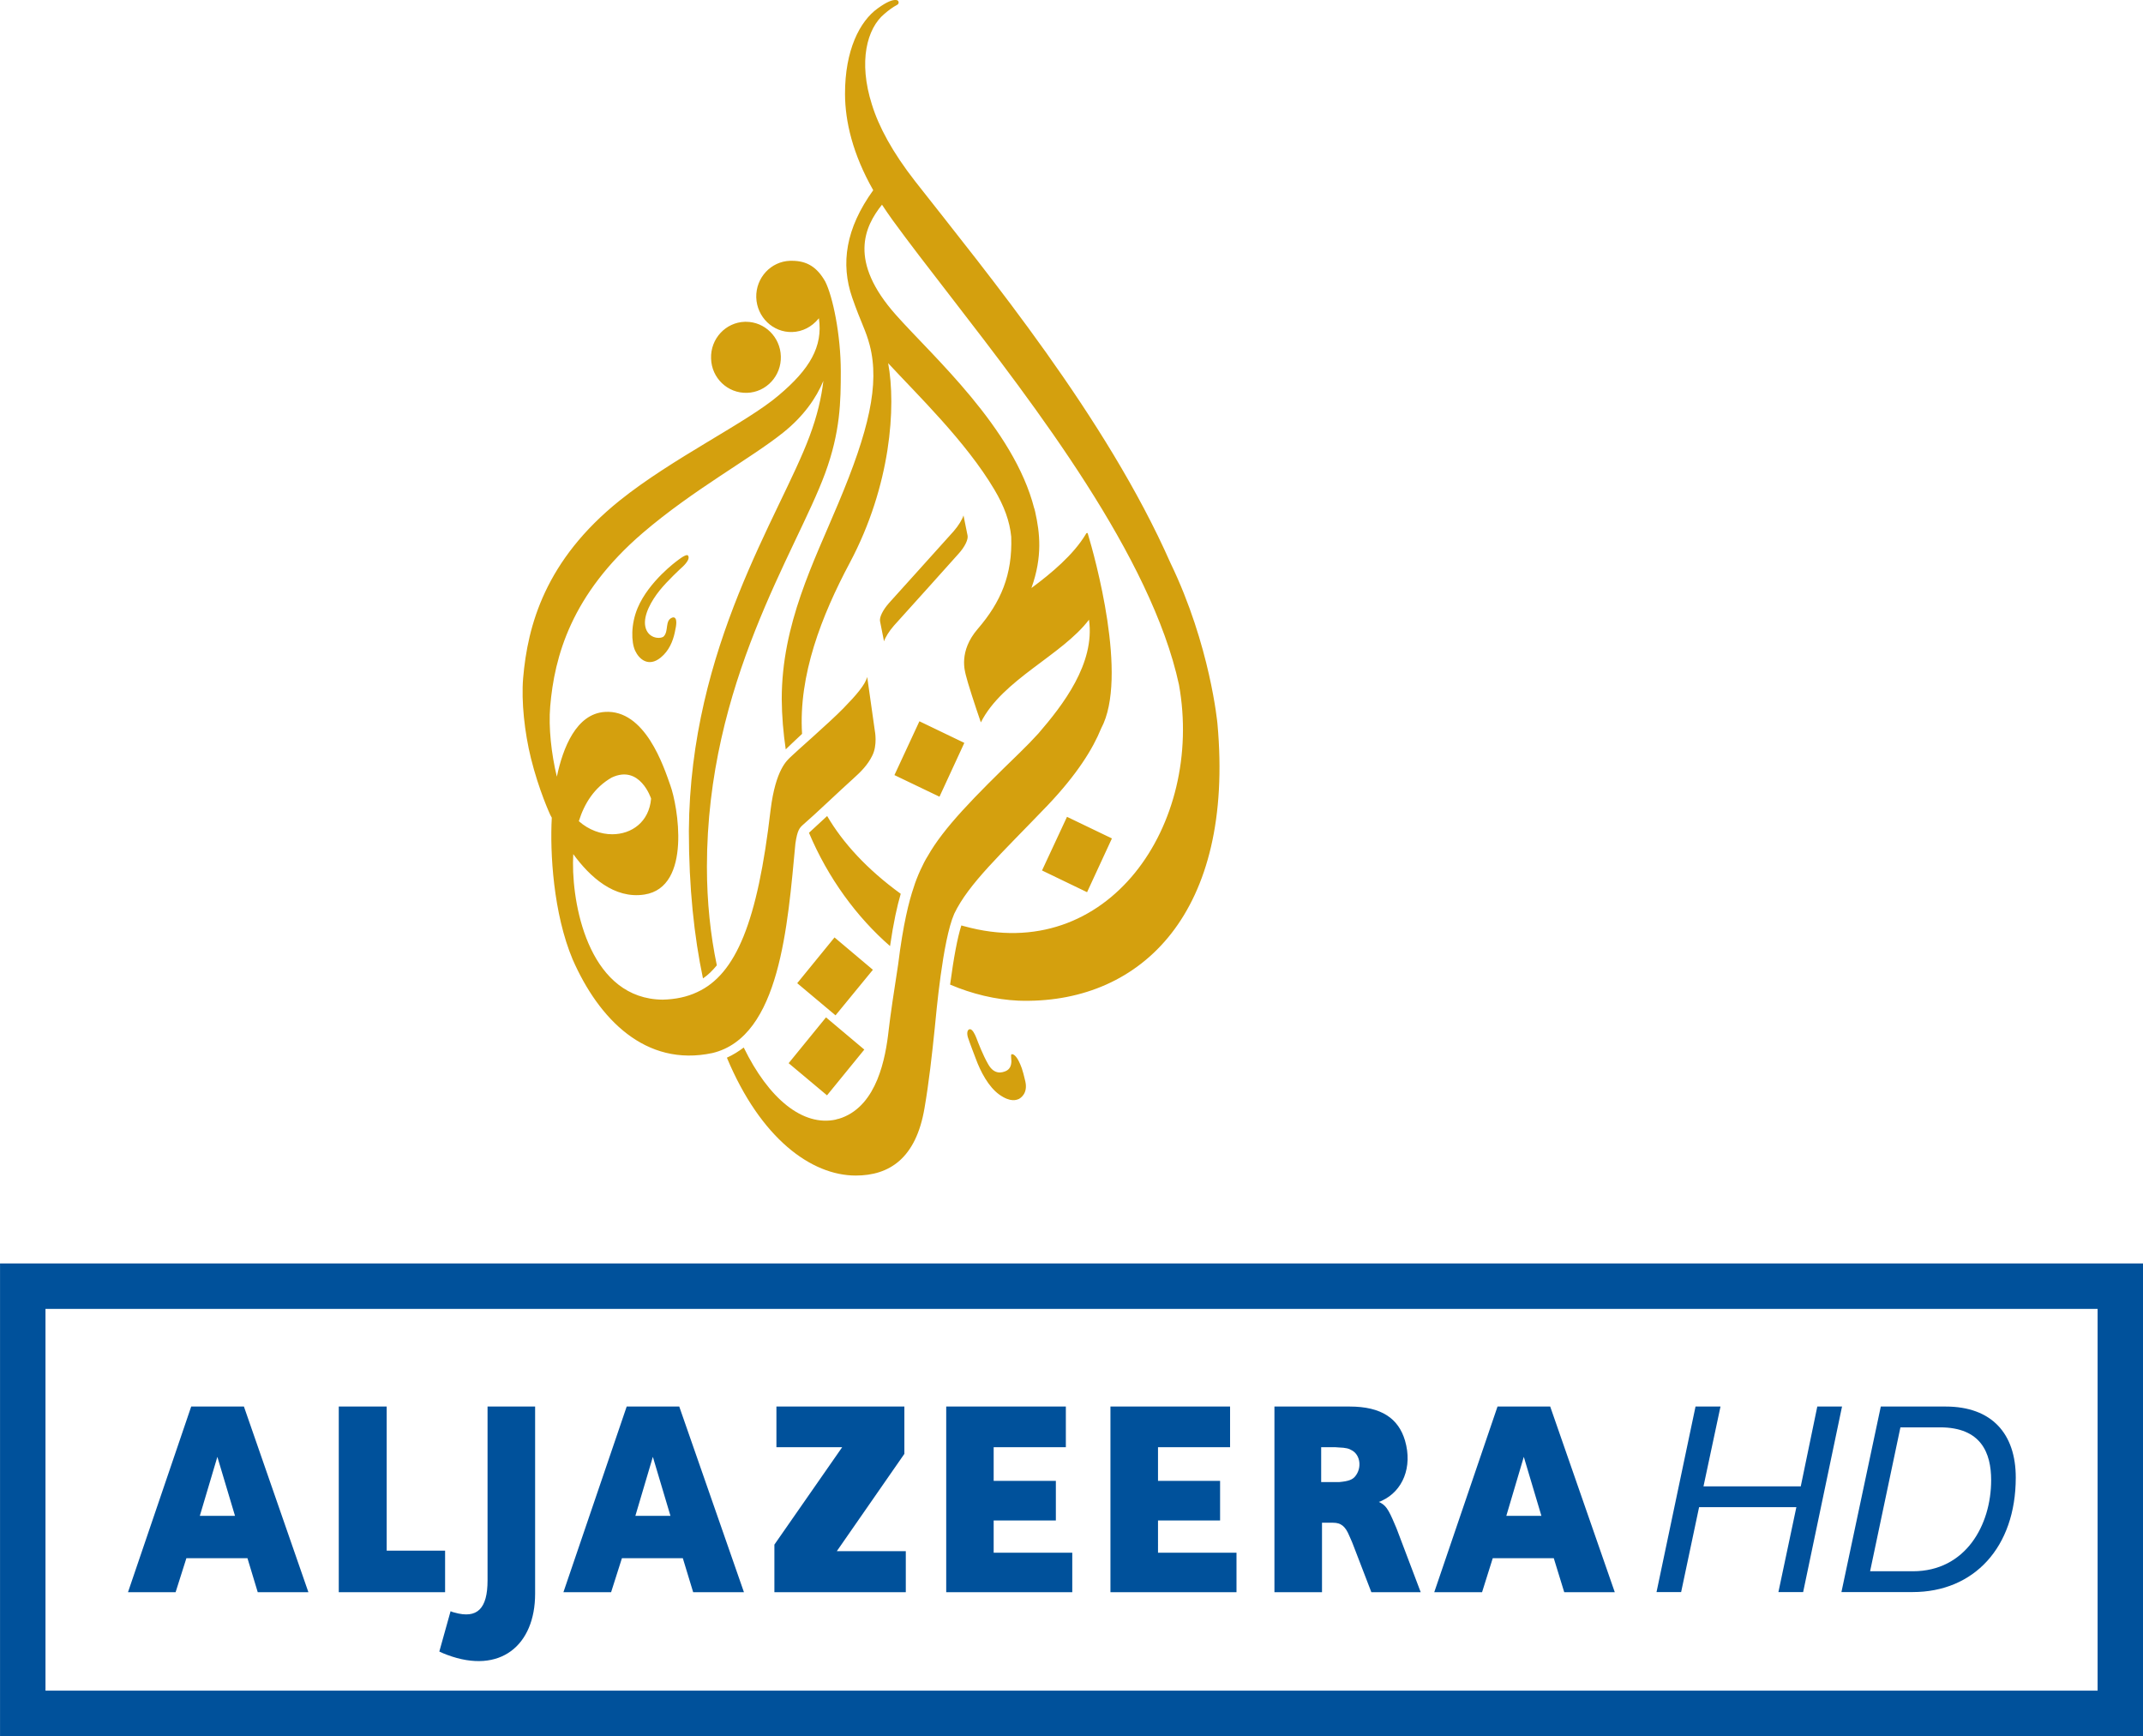 <svg width="984.17" height="797.23" version="1.1" viewBox="0 0 260.39 210.94" xmlns="http://www.w3.org/2000/svg">
 <g transform="matrix(1.445 0 0 1.445 -86.041 -232.62)" fill="#00519b">
  <path d="m135.59 283.23v-3.98h-10.76v3.42h5.53l-5.7 8.19v4h11.05v-3.45h-5.8zm37.91 1.89c-0.23 0.28-0.56 0.41-1.33 0.48h-1.53v-2.93h1.19c0.09 0 0.19 0.02 0.28 0.02 0.61 0.02 0.87 0.09 1.14 0.26 0.68 0.39 0.83 1.46 0.25 2.17m3.35 4.08c-0.58-1.39-0.8-1.67-1.36-1.93 0.09-0.02 0.19-0.07 0.27-0.11 1.74-0.81 2.58-2.82 1.93-5.05-0.55-1.85-1.97-2.86-4.66-2.86h-6.32v15.61h4v-5.84h0.93c0.65 0 1.03 0.28 1.37 1.11l0.22 0.5 0.11 0.28 1.52 3.95h4.15l-1.94-5.12c-0.08-0.2-0.13-0.36-0.22-0.54m9.36-0.76 1.47-4.96 1.48 4.96zm3.69-9.19h-4.43l-5.32 15.61h4.02l0.9-2.86h5.13l0.88 2.86h4.25zm-76.93 9.19 1.47-4.96 1.48 4.96zm-0.73-9.19-5.32 15.61h4.01l0.91-2.86h5.12l0.87 2.86h4.27l-5.44-15.61zm-35.896 9.19 1.475-4.96 1.483 4.96zm-0.725-9.19-5.315 15.61h4.004l0.907-2.86h5.134l0.865 2.86h4.26l-5.422-15.61zm81.301 9.58h5.22v-3.33h-5.22v-2.83h6.06v-3.42h-10.06v15.61h10.6v-3.32h-6.6zm-13.82 0h5.23v-3.33h-5.23v-2.83h6.07v-3.42h-10.06v15.61h10.6v-3.32h-6.61zm-42.56 5.04c0 2.38-0.867 3.25-2.787 2.7-0.116-0.02-0.206-0.06-0.322-0.11l-0.947 3.39c0.214 0.11 0.428 0.19 0.659 0.28 4.467 1.67 7.397-0.81 7.397-5.14v-15.74h-4zm-3.57-2.5h-4.912v-12.12h-4.029v15.61h8.941z"/>
  <path d="m202.12 279.25h2.1l-1.43 6.71h8.18l1.39-6.71h2.08l-3.27 15.6h-2.08l1.51-7.14h-8.18l-1.51 7.14h-2.07z"/>
  <path d="m216.8 293.1h3.6c4.44 0 6.58-3.89 6.58-7.66 0-2.3-0.85-4.44-4.3-4.44h-3.33zm0.9-13.85h5.45c3.88 0 5.9 2.28 5.9 5.97 0 5.87-3.52 9.63-8.67 9.63h-5.99z"/>
 </g>
 <path d="m106.65 1.017c-2.177 1.551-3.991 5.065-3.976 10.427 0.015 3.297 0.919 7.25 3.428 11.666-3.358 4.655-3.976 8.94-2.555 13.048 1.081 3.111 1.644 3.922 2.131 5.79 1.235 4.748-0.131 10.446-3.822 19.216-2.988 7.157-6.871 14.646-6.871 23.771 0.015 2.084 0.193 4.115 0.486 6.115 0.347-0.34 1.081-1.042 1.984-1.884-0.44-7.149 2.362-14.329 5.798-20.783 5.011-9.419 5.636-19.008 4.663-24.258 3.521 3.814 9.442 9.512 12.909 15.364 1.173 1.969 1.868 3.837 2.046 5.729 0.162 4.625-1.266 7.937-4.061 11.187-2.37 2.748-1.552 5.165-1.451 5.636 0.178 0.787 1.143 3.775 1.822 5.729 2.625-5.211 9.859-8.145 13.14-12.476 0.757 5.335-3.204 10.407-6.138 13.812-0.695 0.764-1.459 1.552-2.324 2.393-5.559 5.389-9.203 9.095-11.141 12.53-0.494 0.764-1.297 2.47-1.698 3.791-0.564 1.645-1.282 4.439-1.891 9.373-0.456 2.895-0.973 6.369-1.143 7.913-0.386 3.521-1.428 9.102-5.682 10.7-0.232 0.093-0.463 0.147-0.703 0.201v0.015c-4.053 0.903-8.215-2.548-11.233-8.747-0.625 0.471-1.305 0.903-2.046 1.235 4.092 9.813 10.26 14.321 15.657 14.321 4.084 0 7.319-2.084 8.354-8.184 0.533-3.073 0.911-6.478 1.251-9.782 0.162-1.59 0.934-10.577 2.362-13.843 1.752-3.652 5.613-7.188 11.357-13.179 3.551-3.737 5.481-6.833 6.493-9.334 3.343-6.207-0.803-20.976-1.606-23.624-0.023-0.1-0.039-0.124-0.085-0.124-0.085 0-0.108 0.023-0.17 0.131-8e-3 0.023-0.015 0.046-0.031 0.062-1.482 2.447-4.123 4.679-6.578 6.493 1.382-3.845 1.011-6.763 0.463-9.226v-0.015c-0.031-0.139-0.077-0.286-0.108-0.425l-8e-3 0.015c-2.486-9.797-12.368-18.521-16.822-23.547-5.79-6.516-3.814-10.708-1.683-13.379 0.401 0.602 0.818 1.228 1.282 1.868 7.875 10.832 22.713 28.017 30.488 44.377 1.969 4.138 3.482 8.207 4.316 12.075 3.057 16.954-8.601 34.194-26.103 29.345h-8e-3c-0.116-0.031-0.232-0.062-0.332-0.093-0.479 1.498-0.926 3.906-1.367 7.188 2.656 1.135 5.528 1.83 8.315 1.953 0.208 8e-3 0.409 0.015 0.618 0.015 14.375 0.162 25.632-10.755 23.555-33.653 0 0-0.865-9.527-5.721-19.564-7.782-17.626-22.165-35.066-30.997-46.33-2.803-3.59-4.447-6.678-5.273-9.357-1.66-5.204-0.61-9.238 1.521-11.008 0.448-0.388 1.019-0.824 1.536-1.09 0.317-0.17 0.201-0.541-0.031-0.581-0.046 0-0.116-0.016-0.193-0.016-0.309 0-0.911 0.137-2.123 1.018m-10.639 30.67c-2.347 0.069-4.184 2.069-4.123 4.447 0.077 2.393 2.03 4.277 4.37 4.208 1.289-0.039 2.393-0.664 3.15-1.567l0.093-0.108c0.502 3.443-1.112 6.192-4.895 9.373-3.86 3.304-12.893 7.62-19.315 12.777-9.048 7.265-11.181 15.171-11.73 21.579-0.235 2.857 0.178 6.609 0.945 9.72 0.961 3.899 2.351 6.894 2.351 6.894s0.073 0.124 0.186 0.34c-0.235 4.239 0.185 11.635 2.536 17.224 3.158 7.211 8.838 13.109 16.983 11.372 8.222-1.961 9.141-15.541 10.083-25.454 0.239-1.621 0.486-1.899 0.973-2.324 1.328-1.135 4.524-4.192 6.053-5.559 0.942-0.842 1.768-1.683 2.301-2.772 0.679-1.305 0.324-3.05 0.324-3.05l-0.926-6.539c-0.232 0.934-1.343 2.231-2.918 3.837-1.637 1.683-6.007 5.482-6.4 5.898-0.394 0.401-1.807 1.459-2.424 6.439-1.575 13.565-4.2 19.965-8.925 22.127-1.243 0.587-2.64 0.872-4.192 0.911-8.652-0.085-10.93-10.793-10.89-16.653 8e-3 -0.347 0.016-0.703 0.032-1.027 2.012 2.756 4.977 5.474 8.644 4.91 5.842-0.903 4.012-10.917 3.163-13.233-0.818-2.332-3.082-9.296-7.986-8.956-3.465 0.239-5.081 4.37-5.816 7.867-0.671-2.764-1.026-6.007-0.808-8.531 0.51-6.061 2.553-13.619 11.229-21.069 6.176-5.296 13.186-9.079 17.078-12.206 2.478-1.976 4.022-4.2 4.887-6.285-0.239 2.023-0.733 4.208-1.691 6.763-3.59 9.612-14.507 25.477-14.653 47.905 0 6.887 0.641 12.847 1.714 17.935 0.602-0.401 1.15-0.942 1.683-1.59-0.764-3.644-1.204-7.682-1.204-11.974 0-22.381 10.839-38.232 14.368-47.82 1.853-5.049 1.899-8.732 1.899-12.368 0-4.455-0.973-9.11-1.891-10.924-0.988-1.737-2.208-2.517-4.053-2.517zm-25.681 68.087c0.671-2.146 1.875-4.084 3.983-5.296 3.449-1.637 4.798 2.555 4.798 2.555-0.242 2.833-2.359 4.331-4.726 4.331-1.381 0-2.86-0.525-4.056-1.59m20.177-60.676c-2.339 0.069-4.192 2.061-4.107 4.455 0.054 2.378 2.015 4.246 4.362 4.177 2.347-0.062 4.192-2.069 4.115-4.439-0.07-2.339-1.953-4.192-4.231-4.192zm25.377 25.439c-0.409 0.44-2.355 2.61-4.223 4.694-1.675 1.845-3.266 3.613-3.613 4.007-0.803 0.903-1.22 1.791-1.112 2.27l0.479 2.417c0.131-0.448 0.641-1.274 1.204-1.907 0.401-0.448 2.347-2.617 4.215-4.679 1.668-1.861 3.258-3.621 3.613-4.03 0.811-0.88 1.22-1.783 1.119-2.247l-0.494-2.44c-0.124 0.456-0.625 1.274-1.189 1.915m-33.615 3.605s-3.416 2.47-4.79 5.721c-0.84 2-0.784 4.154-0.306 5.196 0.484 1.042 1.624 2.038 3.102 0.842 1.037-0.842 1.485-2.015 1.708-3.019 0.139-0.594 0.193-0.973 0.193-1.266 0-0.363-0.124-0.679-0.463-0.587-0.988 0.332-0.401 1.683-1.104 2.332-0.537 0.332-1.926 0.147-2.201-1.243-0.274-1.39 0.784-3.181 1.737-4.37 0.958-1.197 2.649-2.748 2.649-2.748s1.204-1.004 0.795-1.506c-0.015-0.031-0.07-0.046-0.116-0.046-0.347 0-1.204 0.695-1.204 0.695m26.412 26.033 5.474 2.625 3.019-6.539-5.458-2.625zm-10.384 7.01c2.308 5.489 5.814 10.26 9.851 13.766 0.417-2.88 0.872-4.902 1.297-6.354-4.115-2.988-7.049-6.215-8.94-9.45zm28.318 4.578 5.474 2.64 3.019-6.532-5.458-2.625zm-29.747 13.696 4.655 3.906 4.54-5.535-4.663-3.93zm-1.042 9.72 4.663 3.906 4.532-5.559-4.655-3.914zm21.926-4.107c-0.216 0.1-0.286 0.463-0.147 0.957 0.147 0.486 0.957 2.594 0.957 2.594 0.579 1.583 1.544 3.42 2.849 4.362 1.397 0.996 2.115 0.649 2.393 0.54 0.208-0.116 1.104-0.664 0.787-2.115-0.347-1.521-0.533-1.938-0.811-2.494-0.27-0.556-0.641-0.903-0.865-0.818-0.124 0.023-0.023 0.533-0.023 0.849-8e-3 0.548-0.201 0.973-0.664 1.181-0.401 0.178-1.405 0.54-2.169-0.849-0.641-1.112-1.197-2.586-1.428-3.188-0.185-0.471-0.479-1.042-0.772-1.042-0.031 0-0.054 0.015-0.108 0.023" fill="#d4a00e" stroke-width=".772"/>
 <path d="m-0.002 153.51v57.427h260.4v-57.427zm5.522 5.522h249.36v46.383h-249.36z" fill="#00519b" stop-color="#000000" stroke-miterlimit="10" stroke-opacity=".392" stroke-width=".1" style="-inkscape-stroke:none;paint-order:stroke fill markers"/>
</svg>
